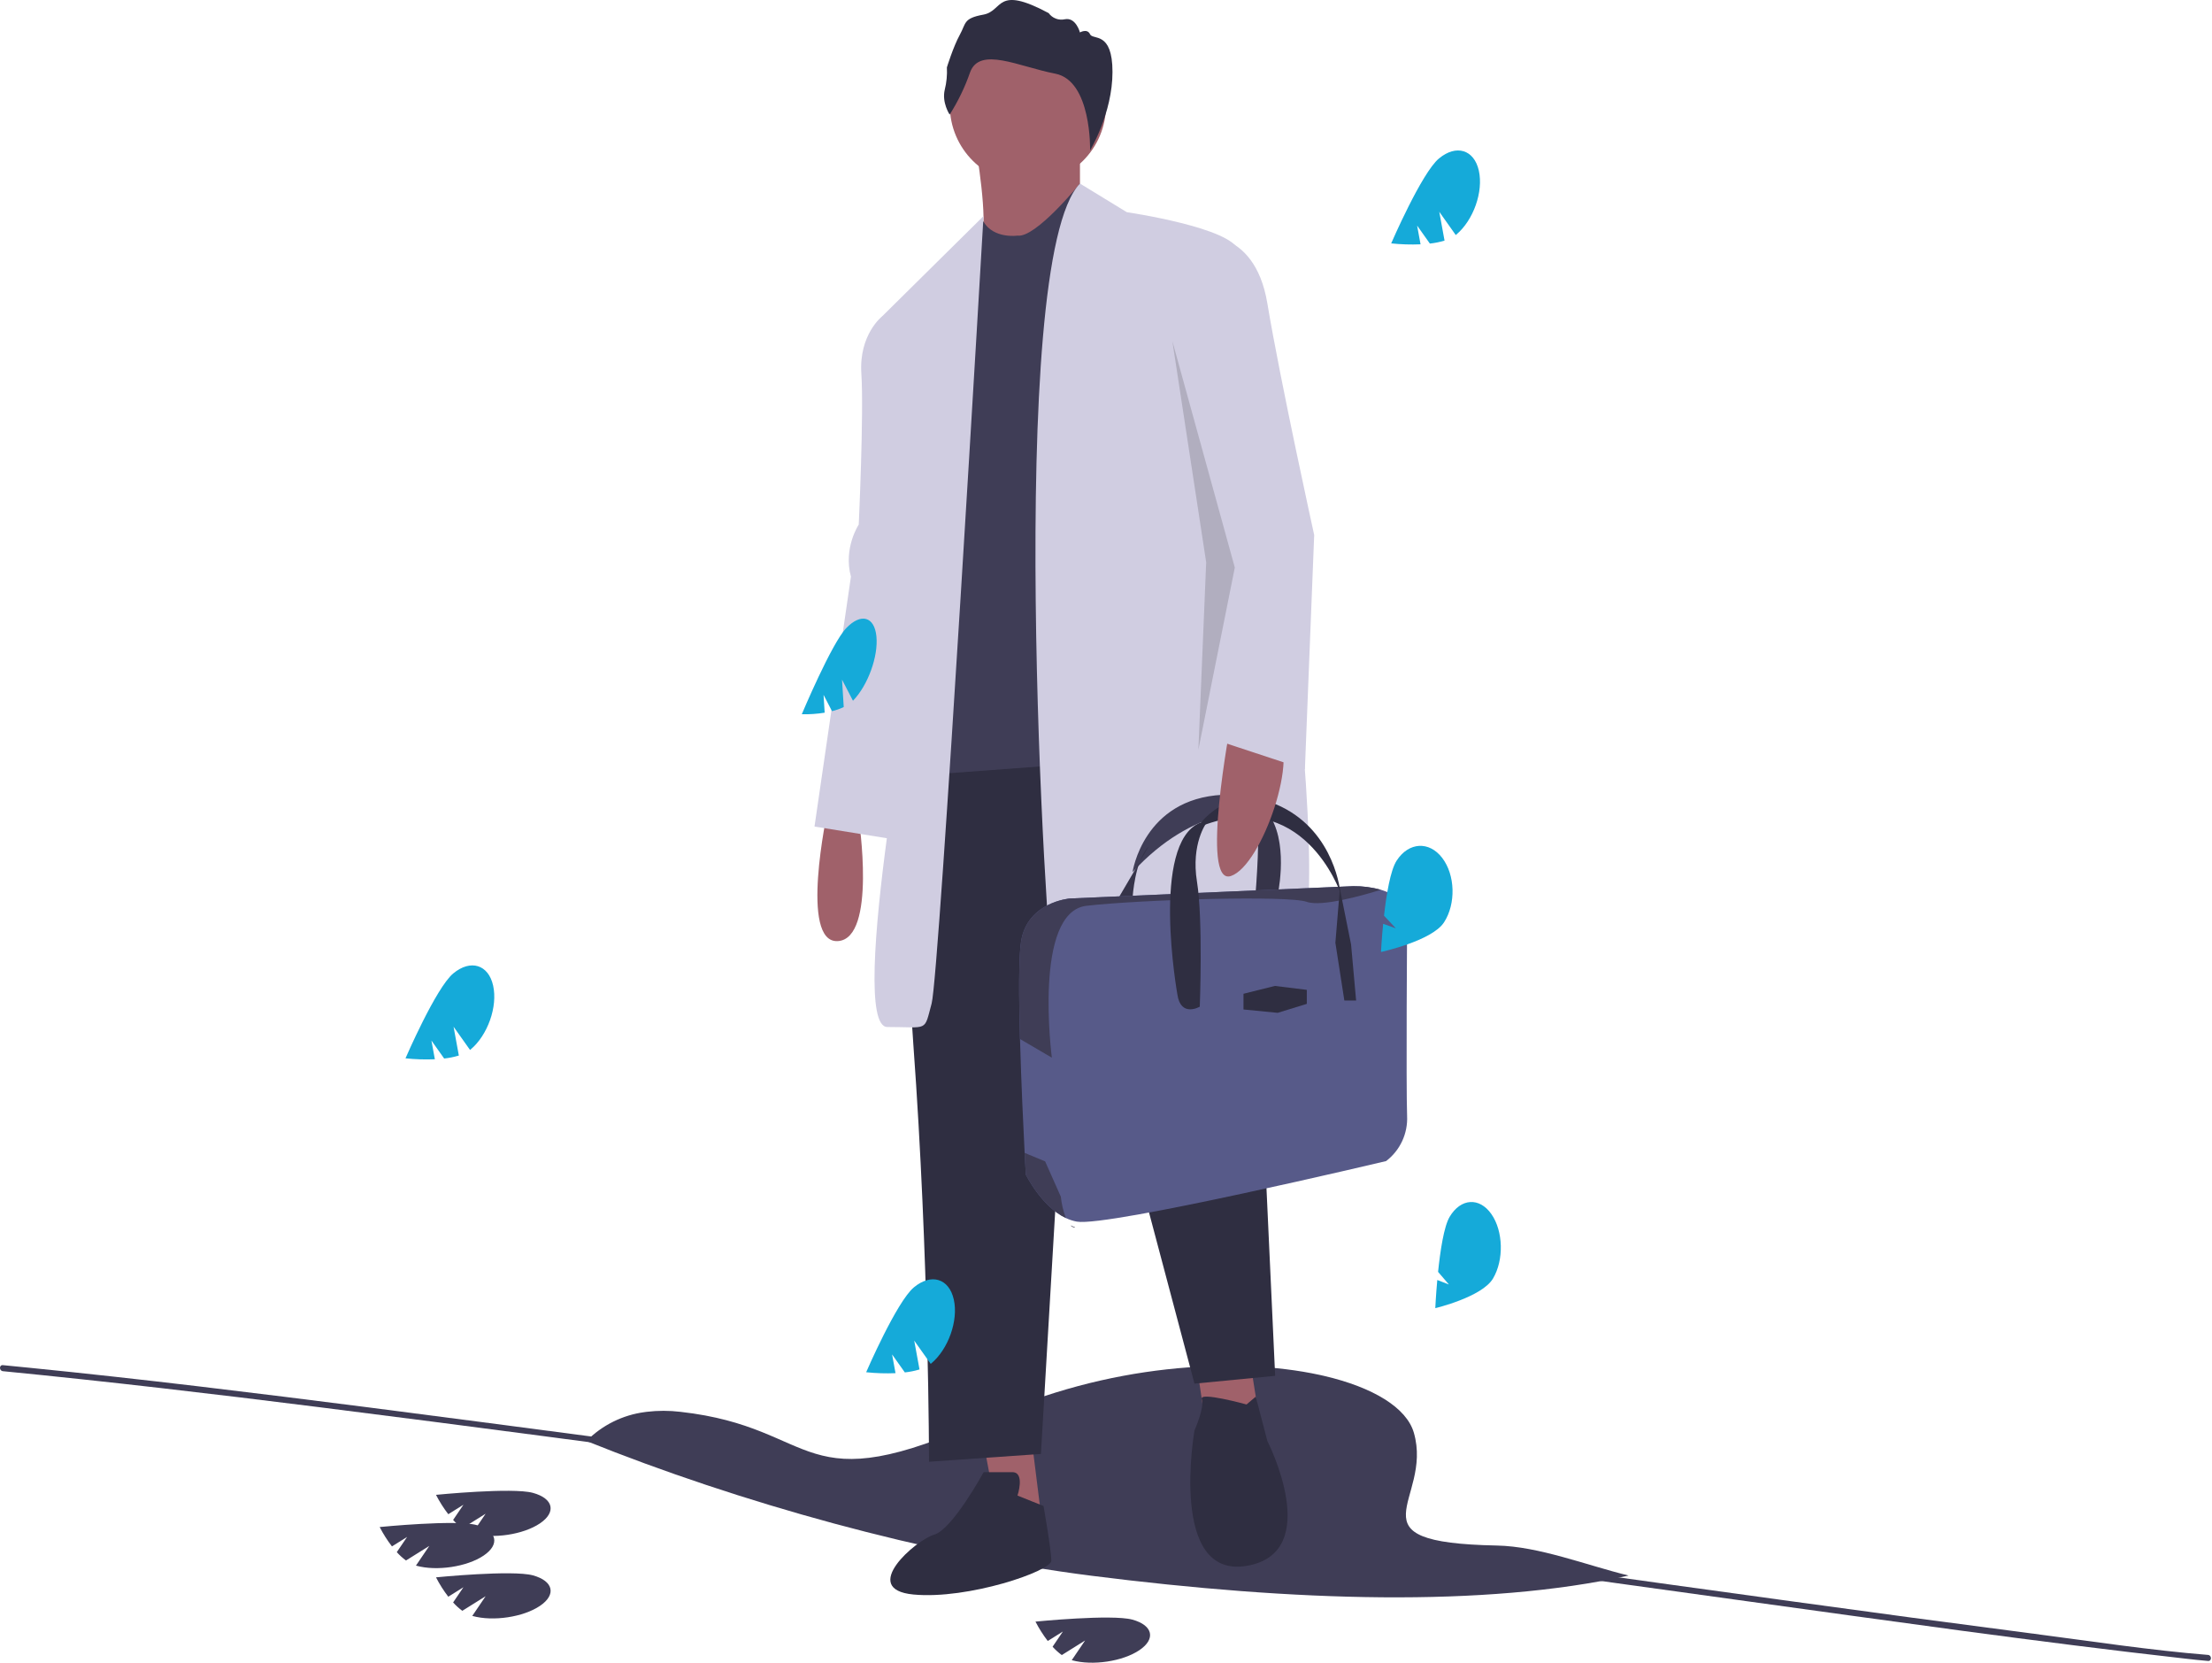 <svg width="511" height="384" viewBox="0 0 511 384" fill="none" xmlns="http://www.w3.org/2000/svg">
<g clip-path="url(#clip0)">
<path d="M376.23 363.872C342.829 371.256 299.12 369.86 252.219 363.926C213.856 359.073 170.592 346.933 135.478 332.801C139.103 329.135 143.848 326.783 148.961 326.118C149.104 326.096 149.252 326.075 149.4 326.058C151.988 325.749 154.605 325.749 157.194 326.06C189.986 329.741 183.968 347.69 228.204 327.56C255.715 315.04 285.308 313.278 304.846 317.53C305.206 317.609 305.561 317.689 305.916 317.771C317.218 320.408 324.948 325.104 326.619 330.889C331.181 346.669 310.764 356.248 345.808 356.939C355.531 357.131 366.425 361.471 376.23 363.872Z" fill="#3F3D56"/>
<path d="M510.086 382.201C496.677 381.117 483.296 379.06 469.96 377.328C451.16 374.886 432.369 372.37 413.589 369.779C376.358 364.684 339.15 359.426 301.932 354.245C264.453 349.029 226.963 343.887 189.463 338.822C154.703 334.124 119.929 329.529 85.141 325.037C59.029 321.705 32.899 318.484 6.703 315.874C4.691 315.674 2.679 315.475 0.667 315.279C-0.225 315.191 -0.219 316.586 0.667 316.673C25.062 319.064 49.401 321.925 73.722 324.984C108.429 329.349 143.105 333.971 177.773 338.639C215.274 343.689 252.765 348.815 290.246 354.017C327.307 359.159 364.354 364.399 401.42 369.504C435.803 374.239 470.196 379.155 504.688 383.041C506.485 383.244 508.283 383.45 510.086 383.595C510.981 383.668 510.976 382.273 510.086 382.201Z" fill="#3F3D56"/>
<path d="M191.166 187.284C191.166 187.284 184.553 217.946 193.571 217.345C202.589 216.743 198.381 189.087 198.381 189.087L191.166 187.284Z" fill="#A0616A"/>
<path d="M227.239 333.38L231.448 355.625L241.067 354.423L238.061 330.373L227.239 333.38Z" fill="#A0616A"/>
<path d="M275.938 311.736L278.343 327.969H290.968L288.563 312.939L275.938 311.736Z" fill="#A0616A"/>
<path d="M217.62 172.253C217.62 172.253 207.399 192.094 211.006 241.393C214.613 290.693 214.613 337.588 214.613 337.588L240.466 335.785L247.681 213.136L275.938 319.552L294.576 317.748L289.766 213.737L274.736 163.836L217.62 172.253Z" fill="#2F2E41"/>
<path d="M235.055 345.405C235.055 345.405 236.859 339.994 233.853 339.994H227.239C227.239 339.994 220.025 353.22 215.816 354.423C211.607 355.625 198.381 367.048 211.006 368.25C223.632 369.453 242.871 362.84 242.871 360.435C242.871 358.03 241.067 347.809 241.067 347.809L235.055 345.405Z" fill="#2F2E41"/>
<path d="M287.962 324.362C287.962 324.362 276.91 321.305 277.626 323.134C278.343 324.963 275.938 330.374 275.938 330.374C275.938 330.374 269.926 364.643 287.962 361.637C305.999 358.631 292.772 332.779 292.772 332.779L290.101 322.551L287.962 324.362Z" fill="#2F2E41"/>
<path d="M237.46 42.39C247.421 42.39 255.497 34.315 255.497 24.353C255.497 14.392 247.421 6.317 237.46 6.317C227.499 6.317 219.423 14.392 219.423 24.353C219.423 34.315 227.499 42.39 237.46 42.39Z" fill="#A0616A"/>
<path d="M225.436 33.973C225.436 33.973 228.442 51.408 226.638 55.016C224.834 58.623 241.067 65.838 241.067 65.838L249.484 45.396V33.973L225.436 33.973Z" fill="#A0616A"/>
<path d="M235.055 54.414C235.055 54.414 229.582 55.219 227.208 51.209C224.834 47.2 219.423 79.064 219.423 79.064C219.423 79.064 221.828 121.15 218.822 130.769C215.816 140.389 216.417 143.996 217.619 145.8C218.822 147.603 222.429 145.198 219.423 150.008C216.417 154.818 216.417 151.812 216.417 156.622C216.417 161.431 215.215 178.867 215.215 178.867L280.146 174.057L249.484 42.39C249.484 42.39 239.263 55.016 235.055 54.414Z" fill="#3F3D56"/>
<path d="M260.306 49.003C260.306 49.003 284.956 52.611 286.159 58.022C287.361 63.433 311.41 213.737 298.784 221.553C286.159 229.369 245.276 235.381 243.472 227.566C241.668 219.75 232.049 60.426 249.484 42.39L260.306 49.003Z" fill="#D0CDE1"/>
<path d="M295.028 207.376H289.979C289.979 207.376 291.533 189.124 289.979 187.441C289.979 187.441 275.87 185.888 261.631 201.422C261.631 201.422 264.091 184.464 282.472 183.558C288.364 183.268 291.77 185.611 293.675 188.93C297.716 195.964 295.028 207.376 295.028 207.376Z" fill="#3F3D56"/>
<path opacity="0.15" d="M295.028 207.376H289.98C289.98 207.376 291.533 189.124 289.98 187.442L293.675 188.93C297.717 195.964 295.028 207.376 295.028 207.376Z" fill="black"/>
<path d="M265.385 195.467L258.395 207.376H261.631C261.631 207.376 262.149 198.574 265.385 195.467Z" fill="#3F3D56"/>
<path opacity="0.15" d="M265.385 195.467L258.395 207.376H261.631C261.631 207.376 262.149 198.574 265.385 195.467Z" fill="black"/>
<path d="M325.059 257.73C325.155 259.731 324.763 261.724 323.917 263.539C323.072 265.354 321.798 266.937 320.205 268.151C320.205 268.151 255.871 283.425 248.751 282.131C247.876 281.967 247.026 281.689 246.223 281.303C240.549 278.61 236.972 271.258 236.972 271.258C236.972 271.258 236.864 269.357 236.705 266.261C236.4 260.273 235.905 249.81 235.632 239.96C235.363 230.228 235.31 221.097 235.872 217.473C237.296 208.282 247.133 207.505 247.133 207.505L312.633 204.658C314.784 204.636 316.928 204.917 319.001 205.491C326.082 207.618 325.059 213.072 325.059 213.072C325.059 213.072 324.801 250.74 325.059 257.73Z" fill="#575A89"/>
<path d="M319.001 205.491C314.987 206.742 305.337 209.499 301.889 208.282C297.487 206.729 263.443 207.764 251.017 209.188C238.59 210.612 242.991 244.268 242.991 244.268L235.632 239.96C235.363 230.228 235.31 221.097 235.872 217.473C237.296 208.282 247.133 207.505 247.133 207.505L312.633 204.658C314.784 204.636 316.928 204.917 319.001 205.491Z" fill="#3F3D56"/>
<path d="M271.987 229.641C271.987 229.641 265.752 194.792 277.219 190.017L278.718 190.031C278.718 190.031 275.094 194.82 276.518 203.622C277.941 212.424 277.165 232.488 277.165 232.488C277.165 232.488 272.764 235.077 271.987 229.641Z" fill="#2F2E41"/>
<path d="M276.518 191.195C276.518 191.195 283.378 180.193 295.934 186.277C308.491 192.36 309.656 206.211 309.656 206.211C309.656 206.211 300.983 180.84 276.518 191.195Z" fill="#2F2E41"/>
<path d="M310.562 231.065L308.49 217.732L309.526 205.248L312.115 218.12L313.28 231.065H310.562Z" fill="#2F2E41"/>
<path d="M287.261 229.511L294.51 227.699L301.889 228.605V231.841L295.158 233.913L287.261 233.136V229.511Z" fill="#2F2E41"/>
<path d="M245.062 276.37C245.241 278.056 245.631 279.713 246.224 281.302C240.549 278.609 236.972 271.257 236.972 271.257C236.972 271.257 236.865 269.357 236.705 266.26L241.438 268.215L245.062 276.37Z" fill="#3F3D56"/>
<path d="M248.169 283.49C247.837 283.412 247.534 283.242 247.293 283.001C248.264 283.392 248.673 283.596 248.169 283.49Z" fill="#2F2E41"/>
<path d="M227.204 49.905L203.791 73.052L212.209 148.204C212.209 148.204 195.374 237.185 204.994 237.185C214.613 237.185 213.411 238.387 215.215 231.774C217.018 225.161 227.204 49.905 227.204 49.905Z" fill="#D0CDE1"/>
<path d="M209.804 71.248L203.792 73.052C203.792 73.052 198.381 77.261 198.982 86.279C199.583 95.297 198.381 121.15 198.381 121.15C198.381 121.15 194.773 126.561 196.577 133.174L188.16 190.891L206.798 193.897L213.411 163.836L209.804 71.248Z" fill="#D0CDE1"/>
<path d="M284.355 166.842C284.355 166.842 277.14 204.719 284.355 202.314C291.57 199.909 300.588 173.456 294.576 169.247C288.564 165.039 284.355 166.842 284.355 166.842Z" fill="#A0616A"/>
<path d="M219.381 26.468C219.381 26.468 217.539 23.706 218.247 20.732C218.671 19.043 218.838 17.3 218.743 15.562C218.743 15.562 220.23 10.746 221.718 8.055C223.205 5.363 222.497 4.23 227.171 3.38C231.845 2.53 229.933 -3.56 242.256 3.026C242.672 3.607 243.25 4.051 243.918 4.303C244.586 4.555 245.314 4.604 246.01 4.443C248.559 3.947 249.48 7.488 249.48 7.488C249.48 7.488 251.18 6.496 251.817 7.913C252.455 9.329 256.999 7.063 256.999 16.624C256.999 26.185 251.828 34.725 251.828 34.725C251.828 34.725 252.207 18.642 243.779 17.014C235.351 15.385 226.286 10.64 224.09 16.73C222.905 20.149 221.324 23.417 219.381 26.468Z" fill="#2F2E41"/>
<path d="M104.706 224.812C100.713 228.127 93.673 244.421 93.673 244.421C95.926 244.659 98.193 244.73 100.456 244.635L99.664 240.309L102.608 244.463C103.757 244.34 104.892 244.11 105.998 243.776L104.779 237.118L108.586 242.488C108.614 242.466 108.643 242.444 108.67 242.421C112.664 239.106 115.013 232.477 113.919 227.614C112.824 222.752 108.699 221.497 104.706 224.812Z" fill="#15AAD9"/>
<path d="M211.126 297.307C207.132 300.622 200.093 316.916 200.093 316.916C202.346 317.154 204.613 317.226 206.876 317.131L206.084 312.805L209.028 316.958C210.177 316.835 211.312 316.606 212.418 316.272L211.198 309.614L215.005 314.984C215.034 314.962 215.063 314.94 215.09 314.917C219.083 311.602 221.433 304.973 220.338 300.11C219.244 295.247 215.119 293.992 211.126 297.307Z" fill="#15AAD9"/>
<path d="M195.497 145.054C192.096 148.597 185.222 164.955 185.222 164.955C186.991 164.995 188.76 164.874 190.508 164.592L190.252 160.473L192.205 164.244C193.137 164.02 194.045 163.703 194.913 163.296L194.519 156.955L197.045 161.832C197.069 161.808 197.093 161.784 197.117 161.76C200.518 158.217 202.912 151.604 202.465 146.991C202.017 142.378 198.898 141.51 195.497 145.054Z" fill="#15AAD9"/>
<path d="M110.102 352.211C105.366 350.911 87.71 352.667 87.71 352.667C88.518 354.241 89.468 355.738 90.548 357.14L94.048 354.951L91.663 358.467C92.305 359.179 93.017 359.825 93.788 360.395L99.174 357.026L96.091 361.571C96.124 361.58 96.156 361.591 96.189 361.6C100.925 362.9 107.879 361.853 111.721 359.26C115.563 356.668 114.838 353.512 110.102 352.211Z" fill="#3F3D56"/>
<path d="M123.114 344.776C118.378 343.475 100.722 345.231 100.722 345.231C101.53 346.805 102.48 348.303 103.56 349.705L107.06 347.516L104.676 351.031C105.317 351.744 106.029 352.39 106.801 352.959L112.186 349.59L109.104 354.135C109.136 354.145 109.168 354.155 109.201 354.164C113.937 355.465 120.891 354.417 124.733 351.825C128.575 349.232 127.85 346.076 123.114 344.776Z" fill="#3F3D56"/>
<path d="M261.599 374.053C256.863 372.753 239.207 374.509 239.207 374.509C240.016 376.083 240.966 377.58 242.046 378.982L245.545 376.793L243.161 380.308C243.802 381.021 244.514 381.667 245.286 382.236L250.671 378.868L247.589 383.412C247.621 383.422 247.653 383.432 247.686 383.441C252.422 384.742 259.376 383.695 263.218 381.102C267.06 378.51 266.335 375.354 261.599 374.053Z" fill="#3F3D56"/>
<path d="M123.114 363.829C118.378 362.529 100.722 364.285 100.722 364.285C101.53 365.859 102.48 367.356 103.56 368.758L107.06 366.569L104.676 370.085C105.317 370.798 106.029 371.444 106.801 372.013L112.186 368.644L109.104 373.189C109.136 373.198 109.168 373.209 109.201 373.218C113.937 374.518 120.891 373.471 124.733 370.878C128.575 368.286 127.85 365.13 123.114 363.829Z" fill="#3F3D56"/>
<path d="M322.647 198.753C321.197 200.982 320.275 206.599 319.725 211.479L322.458 214.393L319.527 213.355C319.166 217.007 319.025 219.857 319.025 219.857C319.025 219.857 330.793 217.308 333.582 213.022C336.371 208.736 336.184 202.067 333.164 198.126C330.145 194.186 325.436 194.467 322.647 198.753Z" fill="#15AAD9"/>
<path d="M334.893 281.012C333.564 283.241 332.719 288.859 332.214 293.738L334.716 296.651L332.032 295.614C331.701 299.266 331.571 302.117 331.571 302.117C331.571 302.117 342.345 299.564 344.9 295.277C347.454 290.99 347.285 284.322 344.522 280.382C341.758 276.443 337.447 276.725 334.893 281.012Z" fill="#15AAD9"/>
<path d="M275.938 54.414C275.938 54.414 289.766 52.009 292.772 70.046C295.778 88.082 303.594 123.554 303.594 123.554L301.447 177.679L281.349 171.051L281.95 129.567L271.729 67.641L275.938 54.414Z" fill="#D0CDE1"/>
<path opacity="0.15" d="M270.828 78.764L278.643 129.867L276.84 173.155L285.257 131.07L270.828 78.764Z" fill="black"/>
<path d="M332.416 36.602C328.423 39.917 321.383 56.211 321.383 56.211C323.636 56.449 325.903 56.521 328.166 56.426L327.374 52.1L330.318 56.253C331.467 56.13 332.602 55.901 333.708 55.567L332.489 48.909L336.296 54.279C336.324 54.257 336.353 54.235 336.38 54.212C340.374 50.897 342.724 44.268 341.629 39.405C340.534 34.542 336.409 33.288 332.416 36.602Z" fill="#15AAD9"/>
</g>
<defs>
<clipPath id="clip0">
<rect width="510.755" height="384" fill="white"/>
</clipPath>
</defs>
</svg>
